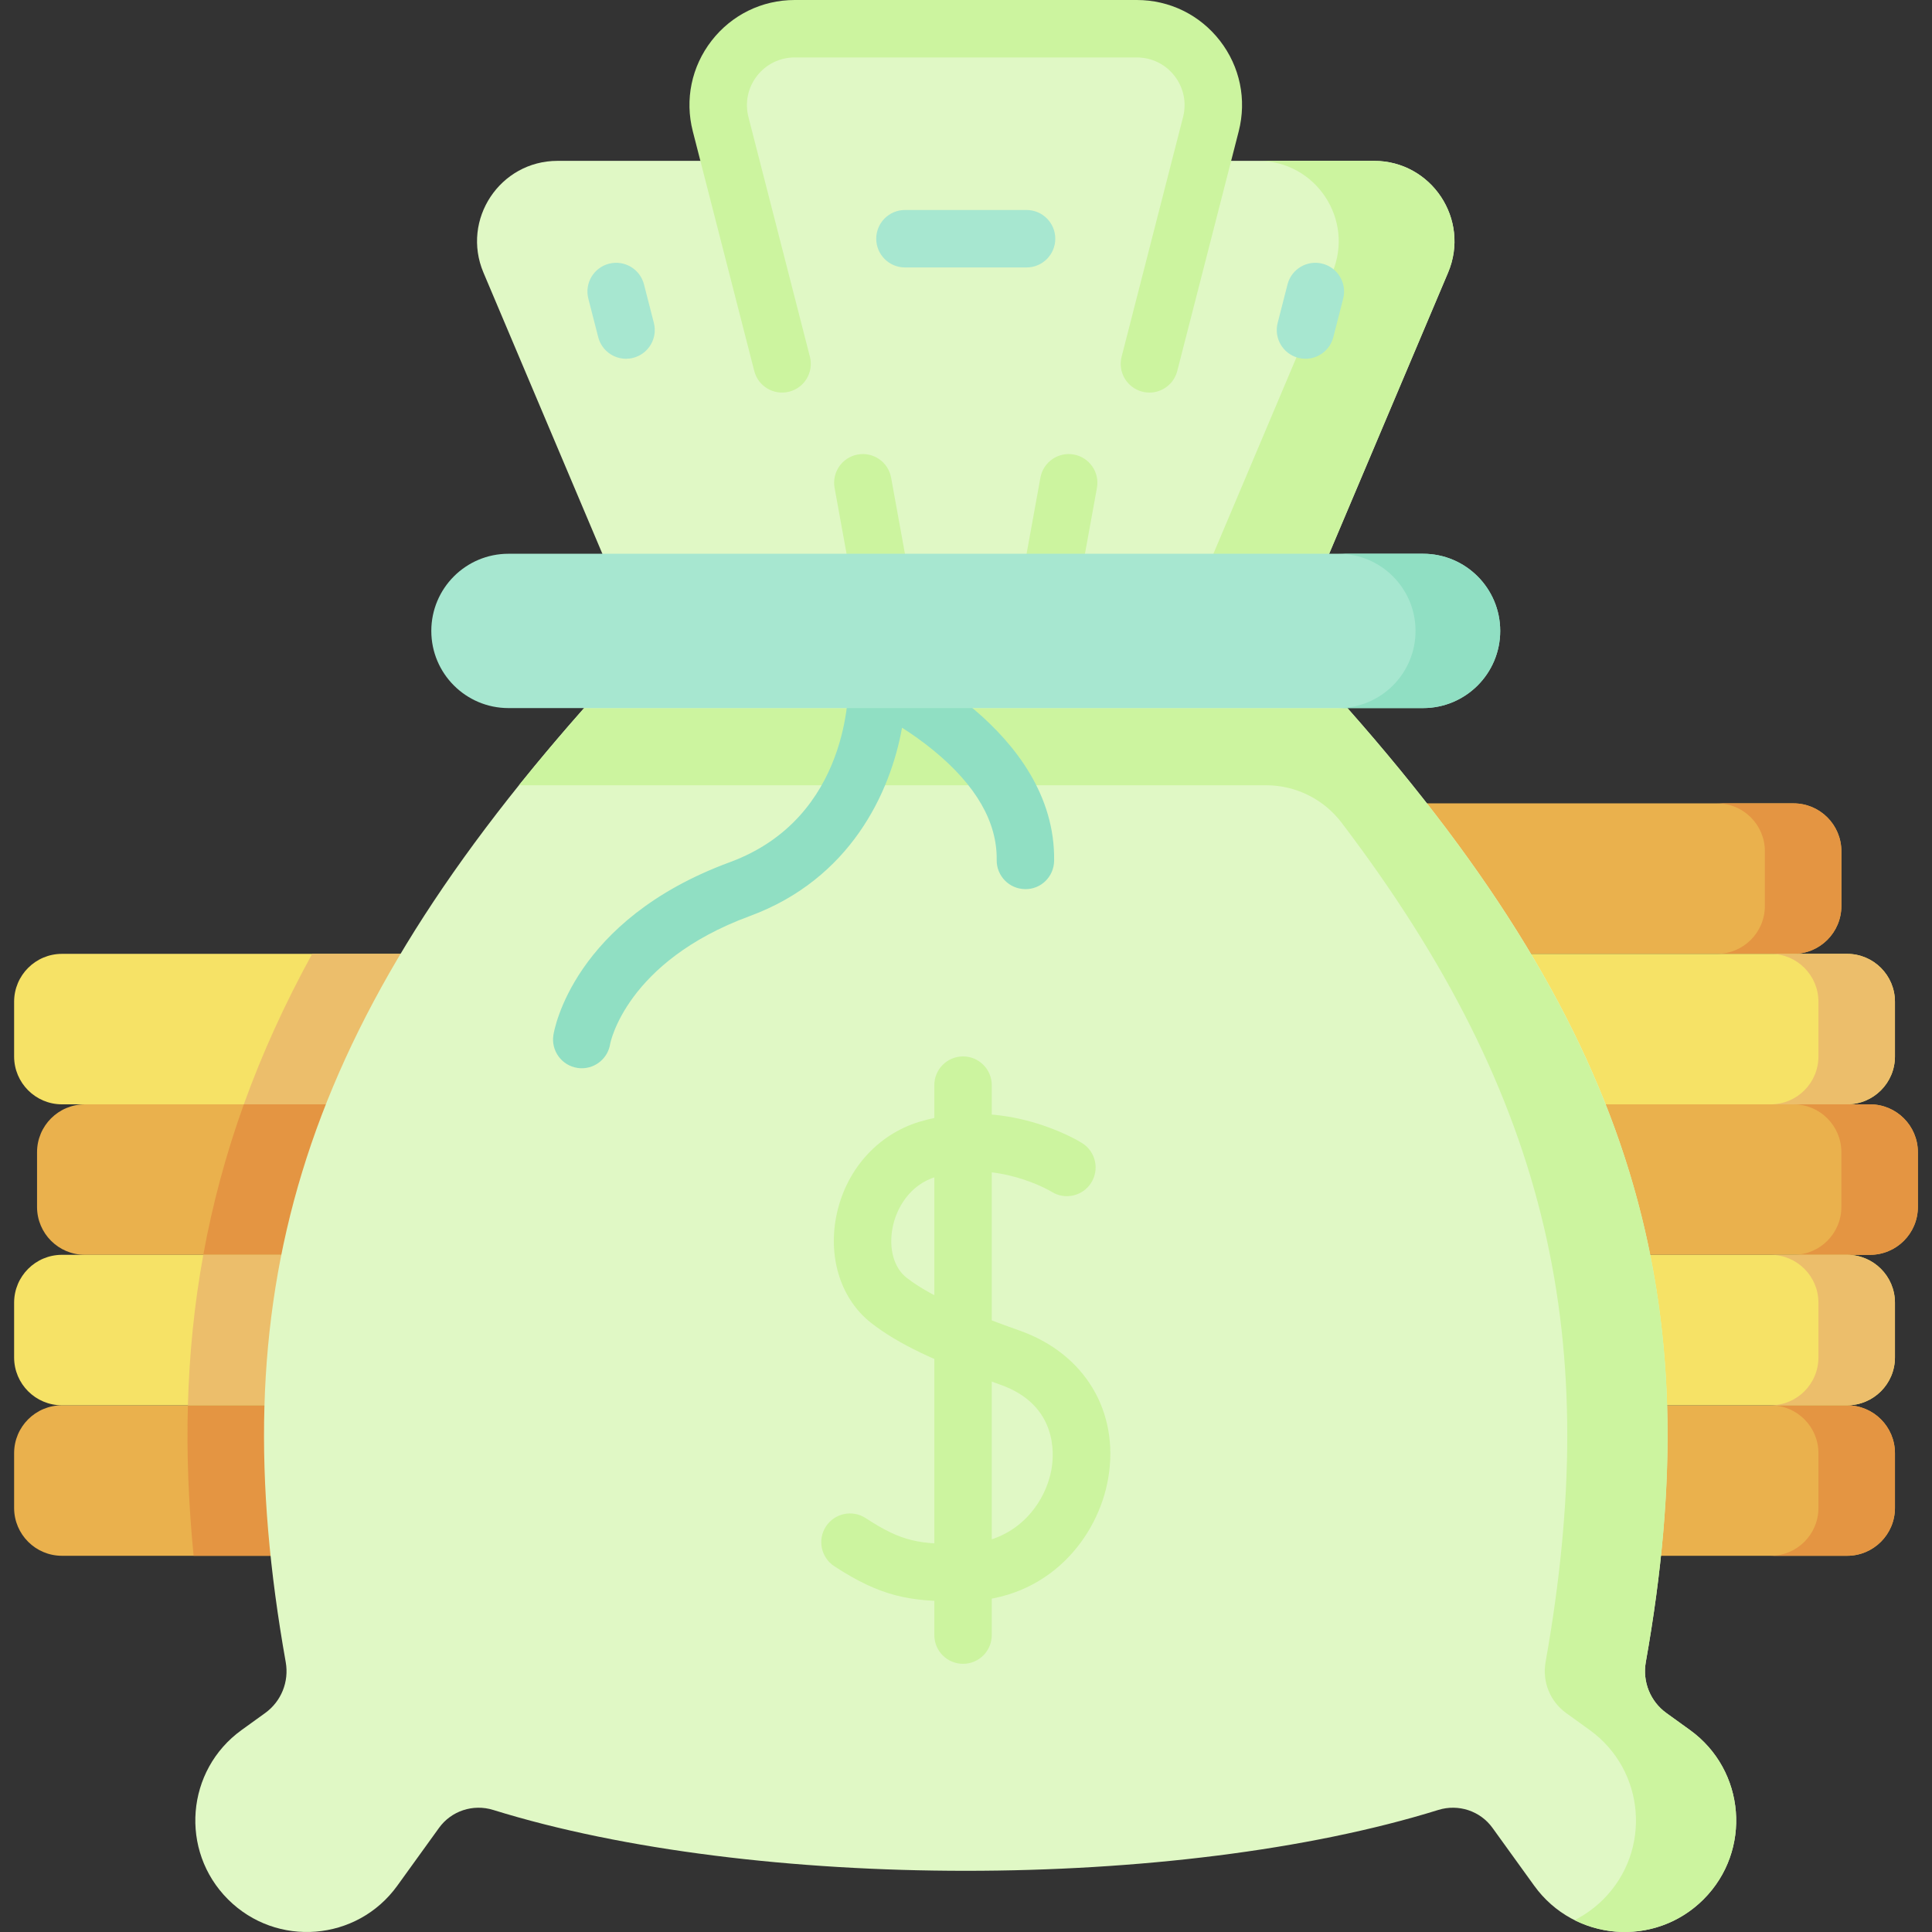 <svg id="Capa_1" enable-background="new 0 0 512.047 512.047" height="512" viewBox="0 0 512.047 512.047" width="512" xmlns="http://www.w3.org/2000/svg"><rect x="0" y="0" width="512.047" height="512.047" fill="#333333" stroke="none"/><g><path d="m364.151 42.631h-45.714l2.491-9.713c3.288-12.823-6.397-25.306-19.635-25.306h-90.665c-13.238 0-22.923 12.482-19.635 25.306l2.491 9.713h-45.714c-15.262 0-25.581 15.568-19.636 29.625l31.576 74.657 33.682 20.299h128.136l30.683-20.299 31.576-74.657c5.945-14.057-4.374-29.625-19.636-29.625z" fill="#e0f8c5"/><g><path d="m364.151 42.631h-30.683c15.262 0 25.581 15.568 19.636 29.625l-31.576 74.657h30.683l31.576-74.657c5.945-14.057-4.374-29.625-19.636-29.625z" fill="#ccf49f"/></g><g><path d="m304.644 104.049c-.625 0-1.262-.078-1.896-.241-4.072-1.044-6.527-5.192-5.482-9.264l16.288-63.517c.978-3.817.155-7.791-2.261-10.904-2.415-3.113-6.06-4.898-10.001-4.898h-90.665c-3.941 0-7.585 1.785-10.001 4.898-2.415 3.113-3.239 7.087-2.261 10.904l16.288 63.517c1.045 4.073-1.41 8.221-5.482 9.264-4.074 1.048-8.221-1.41-9.264-5.482l-16.288-63.517c-2.157-8.407-.342-17.162 4.979-24.019 5.32-6.857 13.35-10.79 22.03-10.79h90.665c8.68 0 16.709 3.933 22.03 10.79s7.135 15.612 4.979 24.019l-16.288 63.517c-.883 3.438-3.977 5.723-7.37 5.723z" fill="#ccf49f"/></g><g><g><path d="m165.918 95.085c-3.393 0-6.486-2.285-7.368-5.723l-2.619-10.209c-1.045-4.072 1.409-8.22 5.482-9.264 4.078-1.042 8.22 1.41 9.264 5.482l2.619 10.209c1.045 4.072-1.409 8.22-5.482 9.264-.634.163-1.271.241-1.896.241z" fill="#a7e7d0"/></g><g><path d="m346.003 95.085c-.625 0-1.262-.078-1.896-.241-4.072-1.044-6.527-5.192-5.482-9.264l2.618-10.209c1.044-4.072 5.19-6.527 9.264-5.482 4.072 1.044 6.527 5.192 5.482 9.264l-2.618 10.209c-.881 3.437-3.975 5.723-7.368 5.723z" fill="#a7e7d0"/></g></g><g><path d="m278.17 163.491c-.452 0-.91-.04-1.37-.124-4.136-.751-6.881-4.714-6.128-8.85l5.075-27.924c.752-4.136 4.717-6.884 8.85-6.128 4.136.751 6.881 4.714 6.128 8.85l-5.075 27.924c-.668 3.676-3.872 6.252-7.48 6.252z" fill="#ccf49f"/></g><g><path d="m233.75 163.491c-3.609 0-6.812-2.576-7.48-6.252l-5.075-27.924c-.752-4.136 1.992-8.099 6.128-8.85 4.136-.758 8.099 1.991 8.85 6.128l5.075 27.924c.752 4.136-1.992 8.099-6.128 8.85-.46.084-.918.124-1.37.124z" fill="#ccf49f"/></g><g><path d="m272.074 70.882h-32.229c-4.205 0-7.612-3.408-7.612-7.612s3.408-7.612 7.612-7.612h32.229c4.205 0 7.612 3.408 7.612 7.612s-3.407 7.612-7.612 7.612z" fill="#a7e7d0"/></g><g><path d="m489.542 412.338h-97.803c-7.006 0-12.686-5.68-12.686-12.686v-14.512c0-7.006 5.68-12.686 12.686-12.686h97.803c7.006 0 12.686 5.68 12.686 12.686v14.512c0 7.007-5.68 12.686-12.686 12.686z" fill="#eab14d"/><path d="m489.542 372.455h-20.279c7.006 0 12.686 5.68 12.686 12.686v14.512c0 7.006-5.68 12.686-12.686 12.686h20.279c7.006 0 12.686-5.68 12.686-12.686v-14.513c0-7.006-5.68-12.685-12.686-12.685z" fill="#e49542"/><path d="m495.619 332.571h-97.803c-7.006 0-12.686-5.68-12.686-12.686v-14.512c0-7.006 5.68-12.686 12.686-12.686h97.803c7.006 0 12.686 5.68 12.686 12.686v14.512c0 7.006-5.68 12.686-12.686 12.686z" fill="#eab14d"/><path d="m495.619 292.687h-20.279c7.006 0 12.686 5.68 12.686 12.686v14.512c0 7.006-5.68 12.686-12.686 12.686h20.279c7.006 0 12.686-5.68 12.686-12.686v-14.512c0-7.006-5.68-12.686-12.686-12.686z" fill="#e49542"/><path d="m475.343 252.804h-97.803c-7.006 0-12.686-5.68-12.686-12.686v-14.512c0-7.006 5.68-12.686 12.686-12.686h97.803c7.006 0 12.686 5.68 12.686 12.686v14.512c0 7.006-5.68 12.686-12.686 12.686z" fill="#eab14d"/><path d="m475.343 212.92h-20.279c7.006 0 12.686 5.68 12.686 12.686v14.512c0 7.006-5.68 12.686-12.686 12.686h20.279c7.006 0 12.686-5.68 12.686-12.686v-14.512c0-7.006-5.68-12.686-12.686-12.686z" fill="#e49542"/><path d="m489.542 372.455h-97.803c-7.006 0-12.686-5.68-12.686-12.686v-14.512c0-7.006 5.68-12.686 12.686-12.686h97.803c7.006 0 12.686 5.68 12.686 12.686v14.512c0 7.006-5.68 12.686-12.686 12.686z" fill="#f6e266"/><path d="m489.542 332.571h-20.279c7.006 0 12.686 5.68 12.686 12.686v14.512c0 7.006-5.68 12.686-12.686 12.686h20.279c7.006 0 12.686-5.68 12.686-12.686v-14.512c0-7.006-5.68-12.686-12.686-12.686z" fill="#ecbe6b"/><path d="m489.542 292.687h-97.803c-7.006 0-12.686-5.68-12.686-12.686v-14.511c0-7.006 5.68-12.686 12.686-12.686h97.803c7.006 0 12.686 5.68 12.686 12.686v14.512c0 7.006-5.68 12.685-12.686 12.685z" fill="#f6e266"/><path d="m489.542 252.804h-20.279c7.006 0 12.686 5.68 12.686 12.686v14.512c0 7.006-5.68 12.686-12.686 12.686h20.279c7.006 0 12.686-5.68 12.686-12.686v-14.512c0-7.007-5.68-12.686-12.686-12.686z" fill="#ecbe6b"/></g><path d="m114.231 412.338h-97.803c-7.006 0-12.686-5.68-12.686-12.686v-14.512c0-7.006 5.68-12.686 12.686-12.686h97.803c7.006 0 12.686 5.68 12.686 12.686v14.512c-.001 7.007-5.68 12.686-12.686 12.686z" fill="#eab14d"/><path d="m51.314 412.338h62.916c7.006 0 12.686-5.68 12.686-12.686v-14.512c0-7.006-5.68-12.686-12.686-12.686h-64.432c-.351 12.897.165 26.154 1.516 39.884z" fill="#e49542"/><path d="m120.308 332.571h-97.803c-7.006 0-12.686-5.68-12.686-12.686v-14.512c0-7.006 5.68-12.686 12.686-12.686h97.803c7.006 0 12.686 5.68 12.686 12.686v14.512c0 7.006-5.68 12.686-12.686 12.686z" fill="#eab14d"/><path d="m132.994 319.885v-14.512c0-7.006-5.679-12.686-12.686-12.686h-55.684c-4.717 13.104-8.282 26.348-10.744 39.884h66.428c7.006 0 12.686-5.68 12.686-12.686z" fill="#e49542"/><path d="m114.231 372.455h-97.803c-7.006 0-12.686-5.68-12.686-12.686v-14.512c0-7.006 5.68-12.686 12.686-12.686h97.803c7.006 0 12.686 5.68 12.686 12.686v14.512c-.001 7.006-5.68 12.686-12.686 12.686z" fill="#f6e266"/><path d="m114.231 372.455c7.006 0 12.686-5.679 12.686-12.686v-14.512c0-7.006-5.68-12.686-12.686-12.686h-60.351c-2.361 12.981-3.71 26.23-4.082 39.884z" fill="#ecbe6b"/><path d="m114.231 292.687h-97.803c-7.006 0-12.686-5.68-12.686-12.686v-14.511c0-7.006 5.68-12.686 12.686-12.686h97.803c7.006 0 12.686 5.68 12.686 12.686v14.512c-.001 7.006-5.68 12.685-12.686 12.685z" fill="#f6e266"/><path d="m114.231 292.687c7.006 0 12.686-5.68 12.686-12.686v-14.512c0-7.006-5.68-12.686-12.686-12.686h-31.495c-7.272 13.257-13.294 26.498-18.113 39.884z" fill="#ecbe6b"/><path d="m447.888 458.516-6.253-4.511c-4.258-3.072-6.362-8.311-5.442-13.481 17.078-95.967-2.305-166.028-79.074-252.857l-25.301-21.241h-149.997l-27.02 21.241c-76.768 86.83-96.151 156.891-79.074 252.857.92 5.17-1.184 10.409-5.442 13.481l-6.253 4.511c-14.767 10.654-16.483 31.997-3.608 44.873 12.876 12.876 34.22 11.16 44.873-3.607l11.057-15.327c3.261-4.52 9.046-6.409 14.369-4.755 69.216 21.506 181.256 21.506 250.472 0 5.323-1.654 11.108.235 14.369 4.755l11.057 15.327c10.654 14.767 31.997 16.483 44.873 3.607 12.877-12.876 11.161-34.22-3.606-44.873z" fill="#e0f8c5"/><path d="m447.888 458.516-6.253-4.511c-4.264-3.076-6.359-8.327-5.438-13.503 16.637-93.516-.554-164.018-79.078-252.835h-26.564-175.754c-6.115 6.916-11.862 13.725-17.26 20.451h197.991c7.853 0 15.274 3.659 20.026 9.912 55.855 73.507 69.113 137.943 54.072 222.481-.92 5.172 1.179 10.421 5.44 13.494l6.253 4.511c14.767 10.654 16.483 31.997 3.608 44.873-2.304 2.304-4.882 4.132-7.618 5.51 10.956 5.495 24.811 3.861 34.182-5.51 12.876-12.876 11.16-34.22-3.607-44.873z" fill="#ccf49f"/><g><path d="m154.199 283.123c-.385 0-.774-.029-1.167-.089-4.155-.639-7.006-4.527-6.366-8.682.191-1.239 5.147-30.514 46.761-45.837 32.088-11.816 31.465-46.247 31.422-47.707-.075-2.609 1.189-5.087 3.353-6.546 2.162-1.459 4.922-1.724 7.312-.673 1.813.795 44.386 19.865 43.866 54.56-.063 4.204-3.502 7.605-7.725 7.497-4.204-.062-7.561-3.522-7.497-7.725.15-10.023-5.47-19.781-16.706-29.005-2.891-2.373-5.785-4.396-8.383-6.048-3.073 17.216-13.701 40.109-40.38 49.933-32.755 12.06-36.941 33.65-36.974 33.865-.58 3.764-3.823 6.457-7.516 6.457z" fill="#90dfc3"/></g><path d="m377.157 187.666h-242.395c-11.295 0-20.451-9.156-20.451-20.451 0-11.295 9.156-20.451 20.451-20.451h242.395c11.295 0 20.451 9.156 20.451 20.451 0 11.295-9.156 20.451-20.451 20.451z" fill="#a7e7d0"/><path d="m377.157 146.765h-22.441c11.294 0 20.451 9.156 20.451 20.451s-9.156 20.451-20.451 20.451h22.441c11.295 0 20.451-9.156 20.451-20.451s-9.156-20.451-20.451-20.451z" fill="#90dfc3"/><g><g><path d="m253.697 424.411c-12.466 0-20.105-1.148-32.587-9.313-3.519-2.301-4.505-7.019-2.203-10.537 2.302-3.519 7.018-4.504 10.537-2.203 9.765 6.387 14.295 6.905 25.747 6.823 13.867-.092 21.916-10.434 23.524-20.004.647-3.849 1.581-16.822-13.563-22.175-17.301-6.117-27.236-10.867-34.293-16.4-7.815-6.13-11.369-16.846-9.273-27.966 2.301-12.209 10.773-21.916 22.109-25.331 22.843-6.881 42.311 5.152 43.13 5.669 3.555 2.243 4.62 6.943 2.376 10.5-2.236 3.547-6.918 4.613-10.471 2.395-.279-.169-14.655-8.801-30.644-3.986-7.019 2.114-10.563 8.398-11.538 13.573-1.039 5.513.382 10.557 3.707 13.166 7.02 5.506 19.091 10.18 29.972 14.026 17.24 6.095 26.465 21.424 23.502 39.054-2.63 15.645-15.779 32.553-38.437 32.704-.54.002-1.073.005-1.595.005z" fill="#ccf49f"/></g><g><path d="m255.241 440.969c-4.205 0-7.612-3.408-7.612-7.612v-145.759c0-4.205 3.408-7.612 7.612-7.612 4.205 0 7.612 3.408 7.612 7.612v145.759c0 4.204-3.407 7.612-7.612 7.612z" fill="#ccf49f"/></g></g></g></svg>